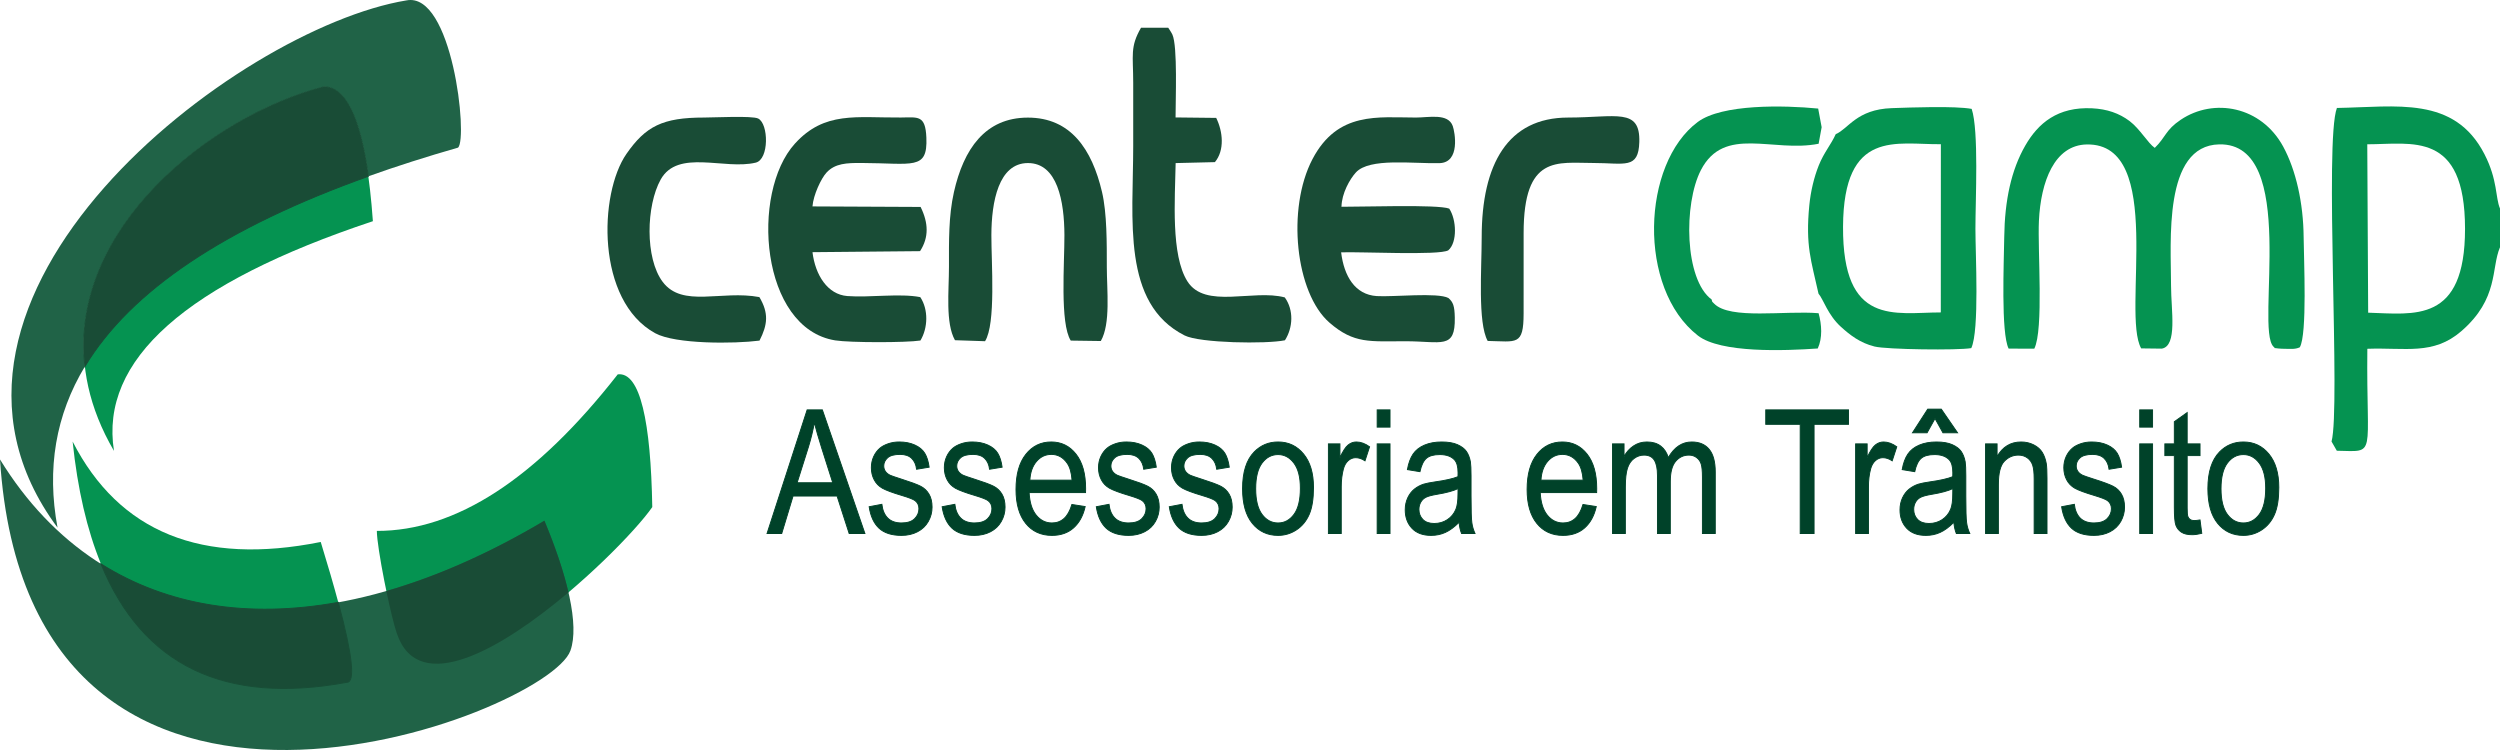 <svg width="440" height="132" viewBox="0 0 440 132" fill="none" xmlns="http://www.w3.org/2000/svg">
<path fill-rule="evenodd" clip-rule="evenodd" d="M353.519 61.354L358.035 61.37C359.713 58.005 358.604 44.012 358.849 38.879C359.179 31.957 361.569 25.521 367.284 25.424C381.198 25.189 373.356 55.175 376.847 61.316L380.474 61.36C383.266 60.878 382.105 54.586 382.105 50.322C382.105 42.59 380.68 25.611 390.587 25.409C404.659 25.122 396.869 57.744 400.117 60.993C400.694 61.482 399.849 61.141 400.989 61.333C401.273 61.38 401.901 61.386 402.209 61.39C403.194 61.404 403.956 61.497 404.763 61.124C406.096 58.871 405.471 45.617 405.441 41.753C405.394 35.726 404.078 29.919 401.846 25.808C397.987 18.699 389.632 17.162 383.8 21.084C381.106 22.895 381.223 24.085 379.24 26.027C378.052 25.227 376.633 22.683 374.802 21.303C372.979 19.929 370.826 19.189 368.224 19.061C362.15 18.764 358.721 21.679 356.456 25.61C353.972 29.923 352.828 35.278 352.746 41.74C352.692 46.05 352.146 58.614 353.519 61.354Z" fill="#059351"/>
<path fill-rule="evenodd" clip-rule="evenodd" d="M416.797 55.033L416.64 25.394C424.493 25.396 433.841 22.932 433.846 40.266C433.851 56.981 424.875 55.266 416.797 55.033ZM410.351 77.711L411.28 79.331C418.444 79.457 416.443 80.713 416.652 61.386C423.36 61.142 428.254 62.56 433.191 58.288C439.825 52.548 438.412 47.191 440 43.518V36.698C439.18 34.82 439.616 31.698 437.259 27.123C431.954 16.827 421.755 18.825 411.295 19.002C409.073 24.874 411.973 71.714 410.351 77.711Z" fill="#059351"/>
<path fill-rule="evenodd" clip-rule="evenodd" d="M254.929 52.454C253.053 51.429 245.102 52.299 242.29 52.109C238.482 51.852 236.546 48.607 236.04 44.413C239.241 44.271 253.305 44.996 254.9 44.055C256.529 42.645 256.344 38.629 255.062 36.715C253.04 35.941 239.353 36.422 236.102 36.392C236.14 34.032 237.572 31.515 238.637 30.351C241.038 27.726 248.692 28.833 253.339 28.714C257.062 28.618 256.053 23.223 255.687 22.188C254.871 19.877 251.476 20.688 249.219 20.688C242.585 20.688 235.436 19.534 230.992 28.014C226.427 36.726 227.993 51.576 233.991 56.79C238.311 60.545 241.117 60.059 247.33 60.059C253.745 60.059 256.138 61.552 256.044 55.922C256.009 53.849 255.751 53.172 254.929 52.454Z" fill="#194C36"/>
<path fill-rule="evenodd" clip-rule="evenodd" d="M142.995 36.329C143.147 34.307 144.529 31.388 145.466 30.375C146.978 28.738 149.027 28.672 151.625 28.684C160.69 28.723 163.275 29.998 163.042 24.244C162.879 20.191 161.566 20.66 158.555 20.683C150.734 20.742 145.124 19.527 139.905 25.277C132.047 33.936 133.831 57.794 146.999 59.908C149.549 60.318 159.437 60.323 161.994 59.933C163.326 57.722 163.423 54.471 161.969 52.295C158.348 51.59 153.004 52.408 149.129 52.105C145.657 51.834 143.49 48.423 142.997 44.383L161.929 44.203C163.513 41.763 163.407 39.218 162.026 36.422L142.995 36.329Z" fill="#194C36"/>
<path fill-rule="evenodd" clip-rule="evenodd" d="M341.58 54.986C333.47 55.007 324.283 57.485 324.375 39.892C324.465 22.62 333.815 25.471 341.592 25.379L341.58 54.986ZM323.087 23.615C322.286 25.423 321.021 26.813 320.094 29.135C319.289 31.151 318.68 33.647 318.44 36.125C317.743 43.299 318.772 45.847 320.056 51.681C320.931 52.694 321.677 55.419 324.024 57.542C325.615 58.982 327.387 60.361 329.932 60.991C332.088 61.524 344.574 61.68 346.946 61.27C348.398 58.14 347.674 44.806 347.674 40.266C347.674 35.181 348.291 22.976 347.014 19.163C344.006 18.62 336.308 18.915 332.95 19.032C326.75 19.248 325.327 22.665 323.087 23.615Z" fill="#059351"/>
<path fill-rule="evenodd" clip-rule="evenodd" d="M168.073 59.877L173.369 60.053C175.299 56.994 174.471 46.218 174.483 41.383C174.498 35.502 175.752 28.713 180.905 28.698C186.122 28.683 187.317 35.459 187.338 41.383C187.356 46.273 186.519 56.896 188.453 59.945L193.744 60.02C195.5 56.954 194.801 51.084 194.8 46.97C194.798 42.853 194.836 37.536 193.951 33.776C192.186 26.282 188.455 20.697 180.903 20.699C173.386 20.7 169.596 26.246 167.893 33.806C166.935 38.059 167.017 42.483 167.018 46.97C167.019 51.161 166.373 56.863 168.073 59.877Z" fill="#194C36"/>
<path fill-rule="evenodd" clip-rule="evenodd" d="M205.605 4.881H200.82C198.859 8.282 199.444 9.683 199.445 14.565C199.445 18.29 199.445 22.014 199.445 25.739C199.445 38.616 197.387 53.408 208.48 59.035C211.154 60.391 222.902 60.571 226.15 59.889C227.579 57.656 227.721 54.557 226.121 52.345C220.557 50.85 212.1 54.465 208.978 49.507C206.061 44.878 206.794 35.115 206.914 28.703L213.825 28.534C215.563 26.439 215.234 23.159 214.052 20.75L206.898 20.668C206.89 17.764 207.28 8.12 206.34 6.082C206.231 5.845 206.054 5.575 205.925 5.359L205.605 4.881Z" fill="#194C36"/>
<path fill-rule="evenodd" clip-rule="evenodd" d="M133.673 59.947C135.113 57.132 135.322 55.106 133.651 52.287C126.973 51.035 120.123 54.226 116.644 49.624C113.485 45.445 113.73 36.17 116.282 31.595C119.308 26.171 127.511 29.949 133.008 28.625C135.381 28.055 135.295 21.785 133.436 20.86C132.387 20.338 125.603 20.689 123.921 20.688C116.621 20.683 113.632 22.225 110.257 27.08C105.391 34.08 104.876 52.921 115.312 58.645C118.861 60.591 129.227 60.524 133.673 59.947Z" fill="#194C36"/>
<path fill-rule="evenodd" clip-rule="evenodd" d="M301.257 52.722C296.458 49.211 296.281 35.894 299.361 29.934C303.46 22.004 312.02 26.906 320.079 25.299L320.61 22.389L319.999 19.108C313.922 18.511 303.07 18.297 298.811 21.463C288.933 28.806 288.155 50.753 298.829 59.061C302.838 62.181 314.1 61.738 319.923 61.334C320.785 59.48 320.629 57.132 320.072 55.126C314.193 54.629 304.5 56.301 301.69 53.441C301.213 52.956 301.386 53.202 301.257 52.722Z" fill="#059351"/>
<path fill-rule="evenodd" clip-rule="evenodd" d="M268.158 41.01C268.159 27.198 274.097 28.685 280.387 28.685C285.959 28.685 288.377 29.852 288.519 24.992C288.698 18.912 284.42 20.682 275.979 20.69C265.381 20.699 260.778 28.864 260.778 41.756C260.778 47.297 260.056 56.79 261.831 60.006C266.927 60.098 268.15 60.905 268.155 55.164L268.158 41.01Z" fill="#194C36"/>
<path fill-rule="evenodd" clip-rule="evenodd" d="M135.001 93.895L142.057 72.133H144.733L152.222 93.895H149.452L147.324 87.3H139.578L137.583 93.895H135.001ZM140.293 84.959H146.561L144.643 78.926C144.065 77.092 143.629 75.578 143.325 74.382C143.072 75.8 142.734 77.194 142.31 78.572L140.293 84.959ZM152.971 89.184L155.206 88.759C155.33 89.817 155.681 90.628 156.255 91.195C156.829 91.758 157.634 92.041 158.661 92.041C159.702 92.041 160.472 91.793 160.978 91.292C161.479 90.795 161.731 90.208 161.731 89.534C161.731 88.931 161.504 88.455 161.055 88.11C160.738 87.872 159.967 87.573 158.743 87.204C157.09 86.712 155.947 86.287 155.305 85.927C154.667 85.562 154.183 85.066 153.853 84.428C153.524 83.794 153.357 83.09 153.357 82.32C153.357 81.616 153.493 80.968 153.763 80.37C154.037 79.772 154.405 79.276 154.872 78.88C155.223 78.577 155.703 78.318 156.307 78.105C156.915 77.893 157.561 77.786 158.255 77.786C159.299 77.786 160.216 77.964 161.003 78.323C161.796 78.678 162.378 79.164 162.755 79.772C163.127 80.385 163.388 81.201 163.53 82.224L161.32 82.589C161.222 81.768 160.931 81.125 160.451 80.664C159.972 80.203 159.295 79.975 158.417 79.975C157.385 79.975 156.645 80.177 156.204 80.583C155.763 80.988 155.54 81.464 155.54 82.006C155.54 82.351 155.63 82.665 155.814 82.943C155.998 83.227 156.285 83.465 156.679 83.652C156.906 83.754 157.565 83.982 158.67 84.336C160.263 84.838 161.376 85.253 162.01 85.572C162.643 85.891 163.14 86.363 163.5 86.971C163.864 87.584 164.044 88.343 164.044 89.255C164.044 90.142 163.825 90.978 163.384 91.763C162.943 92.548 162.309 93.156 161.483 93.586C160.652 94.017 159.715 94.23 158.67 94.23C156.94 94.23 155.617 93.804 154.709 92.958C153.802 92.107 153.224 90.851 152.971 89.184ZM165.816 89.184L168.051 88.759C168.175 89.817 168.526 90.628 169.1 91.195C169.674 91.758 170.479 92.041 171.506 92.041C172.547 92.041 173.317 91.793 173.823 91.292C174.324 90.795 174.576 90.208 174.576 89.534C174.576 88.931 174.349 88.455 173.9 88.11C173.583 87.872 172.812 87.573 171.588 87.204C169.935 86.712 168.792 86.287 168.15 85.927C167.512 85.562 167.028 85.066 166.698 84.428C166.369 83.794 166.202 83.09 166.202 82.32C166.202 81.616 166.338 80.968 166.608 80.37C166.882 79.772 167.25 79.276 167.717 78.88C168.068 78.577 168.548 78.318 169.152 78.105C169.76 77.893 170.406 77.786 171.1 77.786C172.144 77.786 173.061 77.964 173.849 78.323C174.641 78.678 175.223 79.164 175.6 79.772C175.972 80.385 176.233 81.201 176.375 82.224L174.165 82.589C174.067 81.768 173.776 81.125 173.296 80.664C172.817 80.203 172.14 79.975 171.262 79.975C170.23 79.975 169.49 80.177 169.049 80.583C168.608 80.988 168.385 81.464 168.385 82.006C168.385 82.351 168.475 82.665 168.659 82.943C168.843 83.227 169.13 83.465 169.524 83.652C169.751 83.754 170.41 83.982 171.515 84.336C173.108 84.838 174.221 85.253 174.855 85.572C175.488 85.891 175.985 86.363 176.345 86.971C176.709 87.584 176.889 88.343 176.889 89.255C176.889 90.142 176.67 90.978 176.229 91.763C175.788 92.548 175.154 93.156 174.328 93.586C173.497 94.017 172.56 94.23 171.515 94.23C169.785 94.23 168.462 93.804 167.554 92.958C166.647 92.107 166.069 90.851 165.816 89.184ZM188.655 88.789L190.992 89.154C190.628 90.76 189.948 92.011 188.954 92.897C187.961 93.784 186.694 94.23 185.148 94.23C183.204 94.23 181.663 93.52 180.524 92.102C179.385 90.689 178.815 88.698 178.815 86.14C178.815 83.495 179.389 81.439 180.541 79.98C181.693 78.516 183.187 77.786 185.024 77.786C186.8 77.786 188.252 78.501 189.378 79.934C190.504 81.368 191.069 83.384 191.069 85.983C191.069 86.14 191.065 86.378 191.057 86.692H181.127C181.213 88.419 181.624 89.746 182.369 90.663C183.11 91.58 184.039 92.041 185.148 92.041C185.974 92.041 186.681 91.783 187.263 91.266C187.85 90.749 188.312 89.924 188.655 88.789ZM181.256 84.504H188.68C188.582 83.176 188.295 82.183 187.828 81.52C187.113 80.491 186.18 79.975 185.037 79.975C184 79.975 183.131 80.385 182.425 81.206C181.723 82.026 181.333 83.126 181.256 84.504ZM192.949 89.184L195.184 88.759C195.308 89.817 195.659 90.628 196.233 91.195C196.807 91.758 197.612 92.041 198.639 92.041C199.68 92.041 200.45 91.793 200.956 91.292C201.457 90.795 201.709 90.208 201.709 89.534C201.709 88.931 201.482 88.455 201.033 88.11C200.716 87.872 199.945 87.573 198.721 87.204C197.068 86.712 195.925 86.287 195.283 85.927C194.645 85.562 194.161 85.066 193.831 84.428C193.502 83.794 193.334 83.09 193.334 82.32C193.334 81.616 193.471 80.968 193.741 80.37C194.015 79.772 194.383 79.276 194.85 78.88C195.201 78.577 195.681 78.318 196.285 78.105C196.893 77.893 197.539 77.786 198.233 77.786C199.277 77.786 200.194 77.964 200.981 78.323C201.774 78.678 202.356 79.164 202.733 79.772C203.105 80.385 203.366 81.201 203.508 82.224L201.298 82.589C201.2 81.768 200.909 81.125 200.429 80.664C199.95 80.203 199.273 79.975 198.395 79.975C197.363 79.975 196.623 80.177 196.182 80.583C195.741 80.988 195.518 81.464 195.518 82.006C195.518 82.351 195.608 82.665 195.792 82.943C195.976 83.227 196.263 83.465 196.657 83.652C196.884 83.754 197.543 83.982 198.648 84.336C200.241 84.838 201.354 85.253 201.988 85.572C202.621 85.891 203.118 86.363 203.478 86.971C203.842 87.584 204.021 88.343 204.021 89.255C204.021 90.142 203.803 90.978 203.362 91.763C202.921 92.548 202.287 93.156 201.461 93.586C200.63 94.017 199.693 94.23 198.648 94.23C196.918 94.23 195.595 93.804 194.687 92.958C193.78 92.107 193.202 90.851 192.949 89.184ZM205.794 89.184L208.029 88.759C208.153 89.817 208.504 90.628 209.078 91.195C209.652 91.758 210.457 92.041 211.484 92.041C212.525 92.041 213.295 91.793 213.801 91.292C214.302 90.795 214.554 90.208 214.554 89.534C214.554 88.931 214.327 88.455 213.878 88.11C213.561 87.872 212.79 87.573 211.566 87.204C209.913 86.712 208.77 86.287 208.128 85.927C207.49 85.562 207.006 85.066 206.676 84.428C206.347 83.794 206.18 83.09 206.18 82.32C206.18 81.616 206.316 80.968 206.586 80.37C206.86 79.772 207.228 79.276 207.695 78.88C208.046 78.577 208.526 78.318 209.13 78.105C209.738 77.893 210.384 77.786 211.078 77.786C212.122 77.786 213.039 77.964 213.826 78.323C214.619 78.678 215.201 79.164 215.578 79.772C215.95 80.385 216.211 81.201 216.353 82.224L214.143 82.589C214.045 81.768 213.754 81.125 213.274 80.664C212.795 80.203 212.118 79.975 211.24 79.975C210.208 79.975 209.468 80.177 209.027 80.583C208.586 80.988 208.363 81.464 208.363 82.006C208.363 82.351 208.453 82.665 208.637 82.943C208.821 83.227 209.108 83.465 209.502 83.652C209.729 83.754 210.388 83.982 211.493 84.336C213.086 84.838 214.199 85.253 214.833 85.572C215.466 85.891 215.963 86.363 216.323 86.971C216.687 87.584 216.866 88.343 216.866 89.255C216.866 90.142 216.648 90.978 216.207 91.763C215.766 92.548 215.132 93.156 214.306 93.586C213.475 94.017 212.538 94.23 211.493 94.23C209.763 94.23 208.44 93.804 207.532 92.958C206.625 92.107 206.047 90.851 205.794 89.184ZM218.69 86.008C218.69 83.095 219.376 80.937 220.75 79.534C221.893 78.369 223.293 77.786 224.942 77.786C226.77 77.786 228.269 78.496 229.433 79.914C230.593 81.327 231.176 83.288 231.176 85.785C231.176 87.811 230.919 89.402 230.405 90.562C229.891 91.722 229.142 92.624 228.157 93.267C227.177 93.91 226.102 94.23 224.942 94.23C223.075 94.23 221.568 93.526 220.416 92.112C219.264 90.699 218.69 88.663 218.69 86.008ZM221.003 86.013C221.003 88.029 221.375 89.539 222.12 90.537C222.869 91.54 223.807 92.042 224.942 92.042C226.063 92.042 226.997 91.54 227.746 90.532C228.491 89.524 228.864 87.989 228.864 85.927C228.864 83.982 228.487 82.508 227.738 81.51C226.988 80.507 226.055 80.005 224.942 80.005C223.807 80.005 222.869 80.502 222.12 81.5C221.375 82.498 221.003 84.002 221.003 86.013ZM233.8 93.896V78.121H235.83V80.537C236.348 79.418 236.828 78.678 237.269 78.324C237.71 77.964 238.194 77.787 238.72 77.787C239.482 77.787 240.257 78.07 241.045 78.633L240.24 81.1C239.692 80.735 239.144 80.552 238.596 80.552C238.104 80.552 237.662 80.73 237.273 81.079C236.883 81.429 236.605 81.915 236.438 82.538C236.185 83.486 236.061 84.524 236.061 85.654V93.896H233.8ZM242.381 75.173V72.133H244.642V75.173H242.381ZM242.381 93.896V78.121H244.642V93.896H242.381ZM256.797 91.92C255.958 92.766 255.149 93.359 254.374 93.708C253.599 94.058 252.768 94.23 251.878 94.23C250.413 94.23 249.287 93.809 248.499 92.964C247.711 92.123 247.318 91.044 247.318 89.732C247.318 88.962 247.468 88.257 247.763 87.619C248.063 86.981 248.452 86.475 248.932 86.089C249.416 85.704 249.955 85.41 250.559 85.213C251.004 85.076 251.676 84.945 252.571 84.813C254.395 84.559 255.744 84.251 256.604 83.896C256.613 83.531 256.617 83.298 256.617 83.202C256.617 82.118 256.403 81.353 255.975 80.907C255.397 80.304 254.537 80.005 253.398 80.005C252.331 80.005 251.544 80.228 251.038 80.669C250.529 81.11 250.156 81.89 249.912 83.014L247.703 82.65C247.904 81.53 248.234 80.624 248.696 79.934C249.159 79.246 249.827 78.719 250.7 78.344C251.569 77.974 252.584 77.787 253.732 77.787C254.87 77.787 255.799 77.944 256.515 78.263C257.225 78.582 257.752 78.977 258.086 79.458C258.42 79.94 258.655 80.547 258.792 81.282C258.865 81.738 258.904 82.559 258.904 83.739V87.285C258.904 89.762 258.951 91.327 259.045 91.991C259.135 92.655 259.323 93.288 259.597 93.896H257.234C257.007 93.333 256.861 92.675 256.797 91.92ZM256.617 85.993C255.795 86.388 254.562 86.723 252.918 86.996C251.985 87.153 251.325 87.331 250.94 87.528C250.555 87.726 250.259 88.014 250.049 88.389C249.84 88.769 249.732 89.19 249.732 89.656C249.732 90.36 249.959 90.953 250.418 91.424C250.876 91.895 251.544 92.133 252.421 92.133C253.291 92.133 254.066 91.91 254.746 91.459C255.423 91.013 255.924 90.4 256.241 89.625C256.485 89.022 256.604 88.136 256.604 86.966L256.617 85.993ZM278.608 88.789L280.946 89.154C280.582 90.76 279.901 92.011 278.908 92.898C277.914 93.784 276.647 94.23 275.101 94.23C273.158 94.23 271.616 93.521 270.477 92.102C269.338 90.689 268.769 88.698 268.769 86.14C268.769 83.496 269.343 81.439 270.494 79.98C271.646 78.516 273.14 77.787 274.977 77.787C276.754 77.787 278.206 78.501 279.332 79.934C280.458 81.368 281.023 83.384 281.023 85.983C281.023 86.14 281.019 86.378 281.01 86.692H271.081C271.166 88.42 271.578 89.747 272.323 90.664C273.063 91.581 273.992 92.042 275.101 92.042C275.928 92.042 276.634 91.783 277.216 91.266C277.803 90.75 278.265 89.924 278.608 88.789ZM271.209 84.504H278.634C278.535 83.177 278.248 82.184 277.782 81.52C277.067 80.492 276.133 79.975 274.99 79.975C273.954 79.975 273.085 80.385 272.378 81.206C271.676 82.027 271.286 83.126 271.209 84.504ZM283.802 93.896V78.121H285.831V80.35C286.247 79.58 286.803 78.957 287.497 78.491C288.19 78.02 288.978 77.787 289.865 77.787C290.849 77.787 291.659 78.03 292.288 78.511C292.917 78.997 293.363 79.671 293.62 80.543C294.681 78.704 296.056 77.787 297.751 77.787C299.079 77.787 300.102 78.217 300.813 79.084C301.528 79.95 301.887 81.282 301.887 83.08V93.896H299.627V83.967C299.627 82.903 299.55 82.133 299.404 81.662C299.258 81.191 298.993 80.816 298.603 80.527C298.218 80.239 297.764 80.097 297.246 80.097C296.304 80.097 295.525 80.466 294.904 81.201C294.283 81.941 293.975 83.121 293.975 84.742V93.896H291.714V83.658C291.714 82.472 291.53 81.581 291.162 80.988C290.794 80.395 290.19 80.097 289.355 80.097C288.721 80.097 288.135 80.294 287.595 80.689C287.056 81.084 286.666 81.662 286.422 82.427C286.182 83.187 286.062 84.286 286.062 85.72V93.896H283.802ZM316.835 93.896V74.686H310.772V72.133H325.338V74.686H319.275V93.896H316.835ZM326.588 93.896V78.121H328.618V80.537C329.136 79.418 329.615 78.678 330.056 78.324C330.498 77.964 330.981 77.787 331.508 77.787C332.27 77.787 333.045 78.07 333.833 78.633L333.028 81.1C332.48 80.735 331.932 80.552 331.384 80.552C330.891 80.552 330.45 80.73 330.061 81.079C329.671 81.429 329.393 81.915 329.226 82.538C328.973 83.486 328.849 84.524 328.849 85.654V93.896H326.588ZM343.878 91.92C343.038 92.766 342.229 93.359 341.454 93.708C340.679 94.058 339.848 94.23 338.958 94.23C337.494 94.23 336.368 93.809 335.58 92.964C334.792 92.123 334.398 91.044 334.398 89.732C334.398 88.962 334.548 88.257 334.843 87.619C335.143 86.981 335.533 86.475 336.012 86.089C336.496 85.704 337.035 85.41 337.639 85.213C338.084 85.076 338.757 84.945 339.652 84.813C341.476 84.559 342.824 84.251 343.685 83.896C343.693 83.531 343.698 83.298 343.698 83.202C343.698 82.118 343.484 81.353 343.055 80.907C342.477 80.304 341.617 80.005 340.478 80.005C339.412 80.005 338.624 80.228 338.119 80.669C337.609 81.11 337.237 81.89 336.993 83.014L334.783 82.65C334.985 81.53 335.314 80.624 335.777 79.934C336.239 79.246 336.907 78.719 337.78 78.344C338.65 77.974 339.664 77.787 340.812 77.787C341.951 77.787 342.88 77.944 343.595 78.263C344.306 78.582 344.832 78.977 345.166 79.458C345.5 79.94 345.736 80.547 345.873 81.282C345.946 81.738 345.984 82.559 345.984 83.739V87.285C345.984 89.762 346.031 91.327 346.125 91.991C346.215 92.655 346.404 93.288 346.678 93.896H344.314C344.087 93.333 343.942 92.675 343.878 91.92ZM343.698 85.993C342.876 86.388 341.642 86.723 339.998 86.996C339.065 87.153 338.406 87.331 338.02 87.528C337.635 87.726 337.34 88.014 337.13 88.389C336.92 88.769 336.813 89.19 336.813 89.656C336.813 90.36 337.04 90.953 337.498 91.424C337.956 91.895 338.624 92.133 339.502 92.133C340.371 92.133 341.146 91.91 341.827 91.459C342.503 91.013 343.004 90.4 343.321 89.625C343.565 89.022 343.685 88.136 343.685 86.966L343.698 85.993ZM340.563 73.653L339.163 76.176H336.594L339.279 72.012H341.668L344.533 76.176H341.964L340.563 73.653ZM349.457 93.896V78.121H351.486V80.36C352.462 78.643 353.875 77.787 355.721 77.787C356.526 77.787 357.262 77.959 357.934 78.298C358.607 78.638 359.112 79.089 359.446 79.641C359.78 80.193 360.015 80.852 360.148 81.611C360.229 82.108 360.272 82.974 360.272 84.21V93.896H358.011V84.311C358.011 83.222 357.926 82.407 357.75 81.87C357.575 81.333 357.262 80.902 356.817 80.578C356.371 80.259 355.845 80.097 355.245 80.097C354.286 80.097 353.46 80.456 352.762 81.181C352.064 81.9 351.717 83.273 351.717 85.289V93.896H349.457ZM362.845 89.184L365.08 88.759C365.205 89.818 365.556 90.628 366.129 91.196C366.703 91.758 367.508 92.042 368.536 92.042C369.576 92.042 370.347 91.793 370.852 91.292C371.353 90.796 371.606 90.208 371.606 89.534C371.606 88.931 371.379 88.455 370.929 88.111C370.612 87.873 369.842 87.574 368.617 87.204C366.964 86.713 365.821 86.287 365.179 85.927C364.541 85.563 364.057 85.066 363.727 84.428C363.398 83.795 363.231 83.091 363.231 82.32C363.231 81.617 363.368 80.968 363.637 80.37C363.912 79.772 364.28 79.276 364.746 78.881C365.097 78.577 365.577 78.319 366.181 78.106C366.789 77.893 367.435 77.787 368.129 77.787C369.174 77.787 370.09 77.964 370.878 78.324C371.67 78.678 372.252 79.165 372.629 79.772C373.001 80.385 373.263 81.201 373.404 82.224L371.195 82.589C371.096 81.768 370.805 81.125 370.325 80.664C369.846 80.203 369.169 79.975 368.292 79.975C367.26 79.975 366.519 80.178 366.078 80.583C365.637 80.988 365.414 81.464 365.414 82.007C365.414 82.351 365.504 82.665 365.688 82.944C365.872 83.227 366.159 83.465 366.553 83.653C366.78 83.754 367.44 83.982 368.544 84.337C370.137 84.838 371.25 85.254 371.884 85.573C372.518 85.892 373.014 86.363 373.374 86.971C373.738 87.584 373.918 88.344 373.918 89.255C373.918 90.142 373.699 90.978 373.258 91.763C372.817 92.548 372.184 93.156 371.357 93.587C370.527 94.017 369.589 94.23 368.544 94.23C366.814 94.23 365.491 93.805 364.584 92.959C363.676 92.108 363.098 90.851 362.845 89.184ZM376.589 75.173V72.133H378.85V75.173H376.589ZM376.589 93.896V78.121H378.85V93.896H376.589ZM387.204 91.51L387.512 93.87C386.878 94.027 386.309 94.108 385.812 94.108C384.994 94.108 384.361 93.957 383.907 93.648C383.457 93.338 383.141 92.938 382.956 92.437C382.772 91.935 382.682 90.882 382.682 89.276V80.188H381.013V78.121H382.682V74.22L384.943 72.615V78.121H387.204V80.188H384.943V89.428C384.943 90.193 384.982 90.684 385.063 90.902C385.14 91.12 385.268 91.292 385.448 91.424C385.628 91.55 385.885 91.616 386.219 91.616C386.467 91.616 386.797 91.581 387.204 91.51ZM388.587 86.008C388.587 83.096 389.272 80.938 390.646 79.534C391.789 78.369 393.189 77.787 394.838 77.787C396.666 77.787 398.165 78.496 399.329 79.914C400.49 81.328 401.072 83.288 401.072 85.785C401.072 87.812 400.815 89.402 400.301 90.562C399.788 91.722 399.038 92.624 398.053 93.268C397.073 93.911 395.998 94.23 394.838 94.23C392.971 94.23 391.464 93.526 390.312 92.113C389.16 90.699 388.587 88.663 388.587 86.008ZM390.899 86.014C390.899 88.03 391.271 89.539 392.016 90.537C392.766 91.54 393.703 92.042 394.838 92.042C395.96 92.042 396.893 91.54 397.642 90.532C398.387 89.524 398.76 87.989 398.76 85.927C398.76 83.982 398.383 82.508 397.634 81.51C396.885 80.507 395.951 80.006 394.838 80.006C393.703 80.006 392.766 80.502 392.016 81.5C391.271 82.498 390.899 84.003 390.899 86.014Z" fill="#004229" stroke="#004229" stroke-width="0.168"/>
<path fill-rule="evenodd" clip-rule="evenodd" d="M10.126 92.865C-20.091 52.178 41.691 4.99 71.513 0.074C79.59 -1.56 82.386 24.276 80.626 25.98C75.032 27.583 69.767 29.266 64.826 31.031C63.384 20.571 60.783 15.318 57.02 15.271C36.931 20.485 12.232 40.322 14.942 64.497C9.812 73.021 8.19 82.464 10.126 92.865Z" fill="#206347"/>
<path fill-rule="evenodd" clip-rule="evenodd" d="M20.062 79.363C17.517 63.353 32.705 49.876 65.628 38.931C64.503 23.215 61.635 15.329 57.021 15.271C32.934 21.522 2.21 48.795 20.062 79.363Z" fill="#059351"/>
<path fill-rule="evenodd" clip-rule="evenodd" d="M64.826 31.031C39.672 40.017 22.989 51.125 14.942 64.497C12.232 40.322 36.931 20.485 57.02 15.271C60.783 15.318 63.385 20.571 64.826 31.031Z" fill="#194C36" stroke="#194C36" stroke-width="0.168"/>
<path fill-rule="evenodd" clip-rule="evenodd" d="M66.323 93.44C80.217 93.462 94.351 84.278 108.725 65.886C112.687 65.402 114.544 74.287 114.801 89.247C109.22 97.333 75.921 129.303 69.85 111.508C68.641 107.964 66.336 96.348 66.323 93.44Z" fill="#059351"/>
<path fill-rule="evenodd" clip-rule="evenodd" d="M0 80.861C18.497 111.011 54.402 116.252 95.815 91.643C99.833 101.26 102.005 110.014 100.395 114.513C96.324 125.889 5.149 160.981 0 80.861Z" fill="#206347"/>
<path fill-rule="evenodd" clip-rule="evenodd" d="M61.007 120.096C32.355 125.382 16.28 111.256 12.783 77.717C20.974 93.698 35.53 99.588 56.45 95.387C61.544 111.947 63.063 120.183 61.007 120.096Z" fill="#059351"/>
<path fill-rule="evenodd" clip-rule="evenodd" d="M17.77 99.248C29.338 106.534 43.582 108.921 59.538 106.014C62.072 115.467 62.562 120.162 61.007 120.096C39.524 124.059 25.111 117.11 17.77 99.248Z" fill="#194C36" stroke="#194C36" stroke-width="0.168"/>
<path fill-rule="evenodd" clip-rule="evenodd" d="M67.998 104.019C76.874 101.462 86.195 97.359 95.815 91.644C97.7 96.156 99.179 100.479 100.052 104.261C88.344 114.155 73.68 122.734 69.85 111.508C69.342 110.02 68.641 107.11 67.998 104.019Z" fill="#194C36"/>
</svg>
